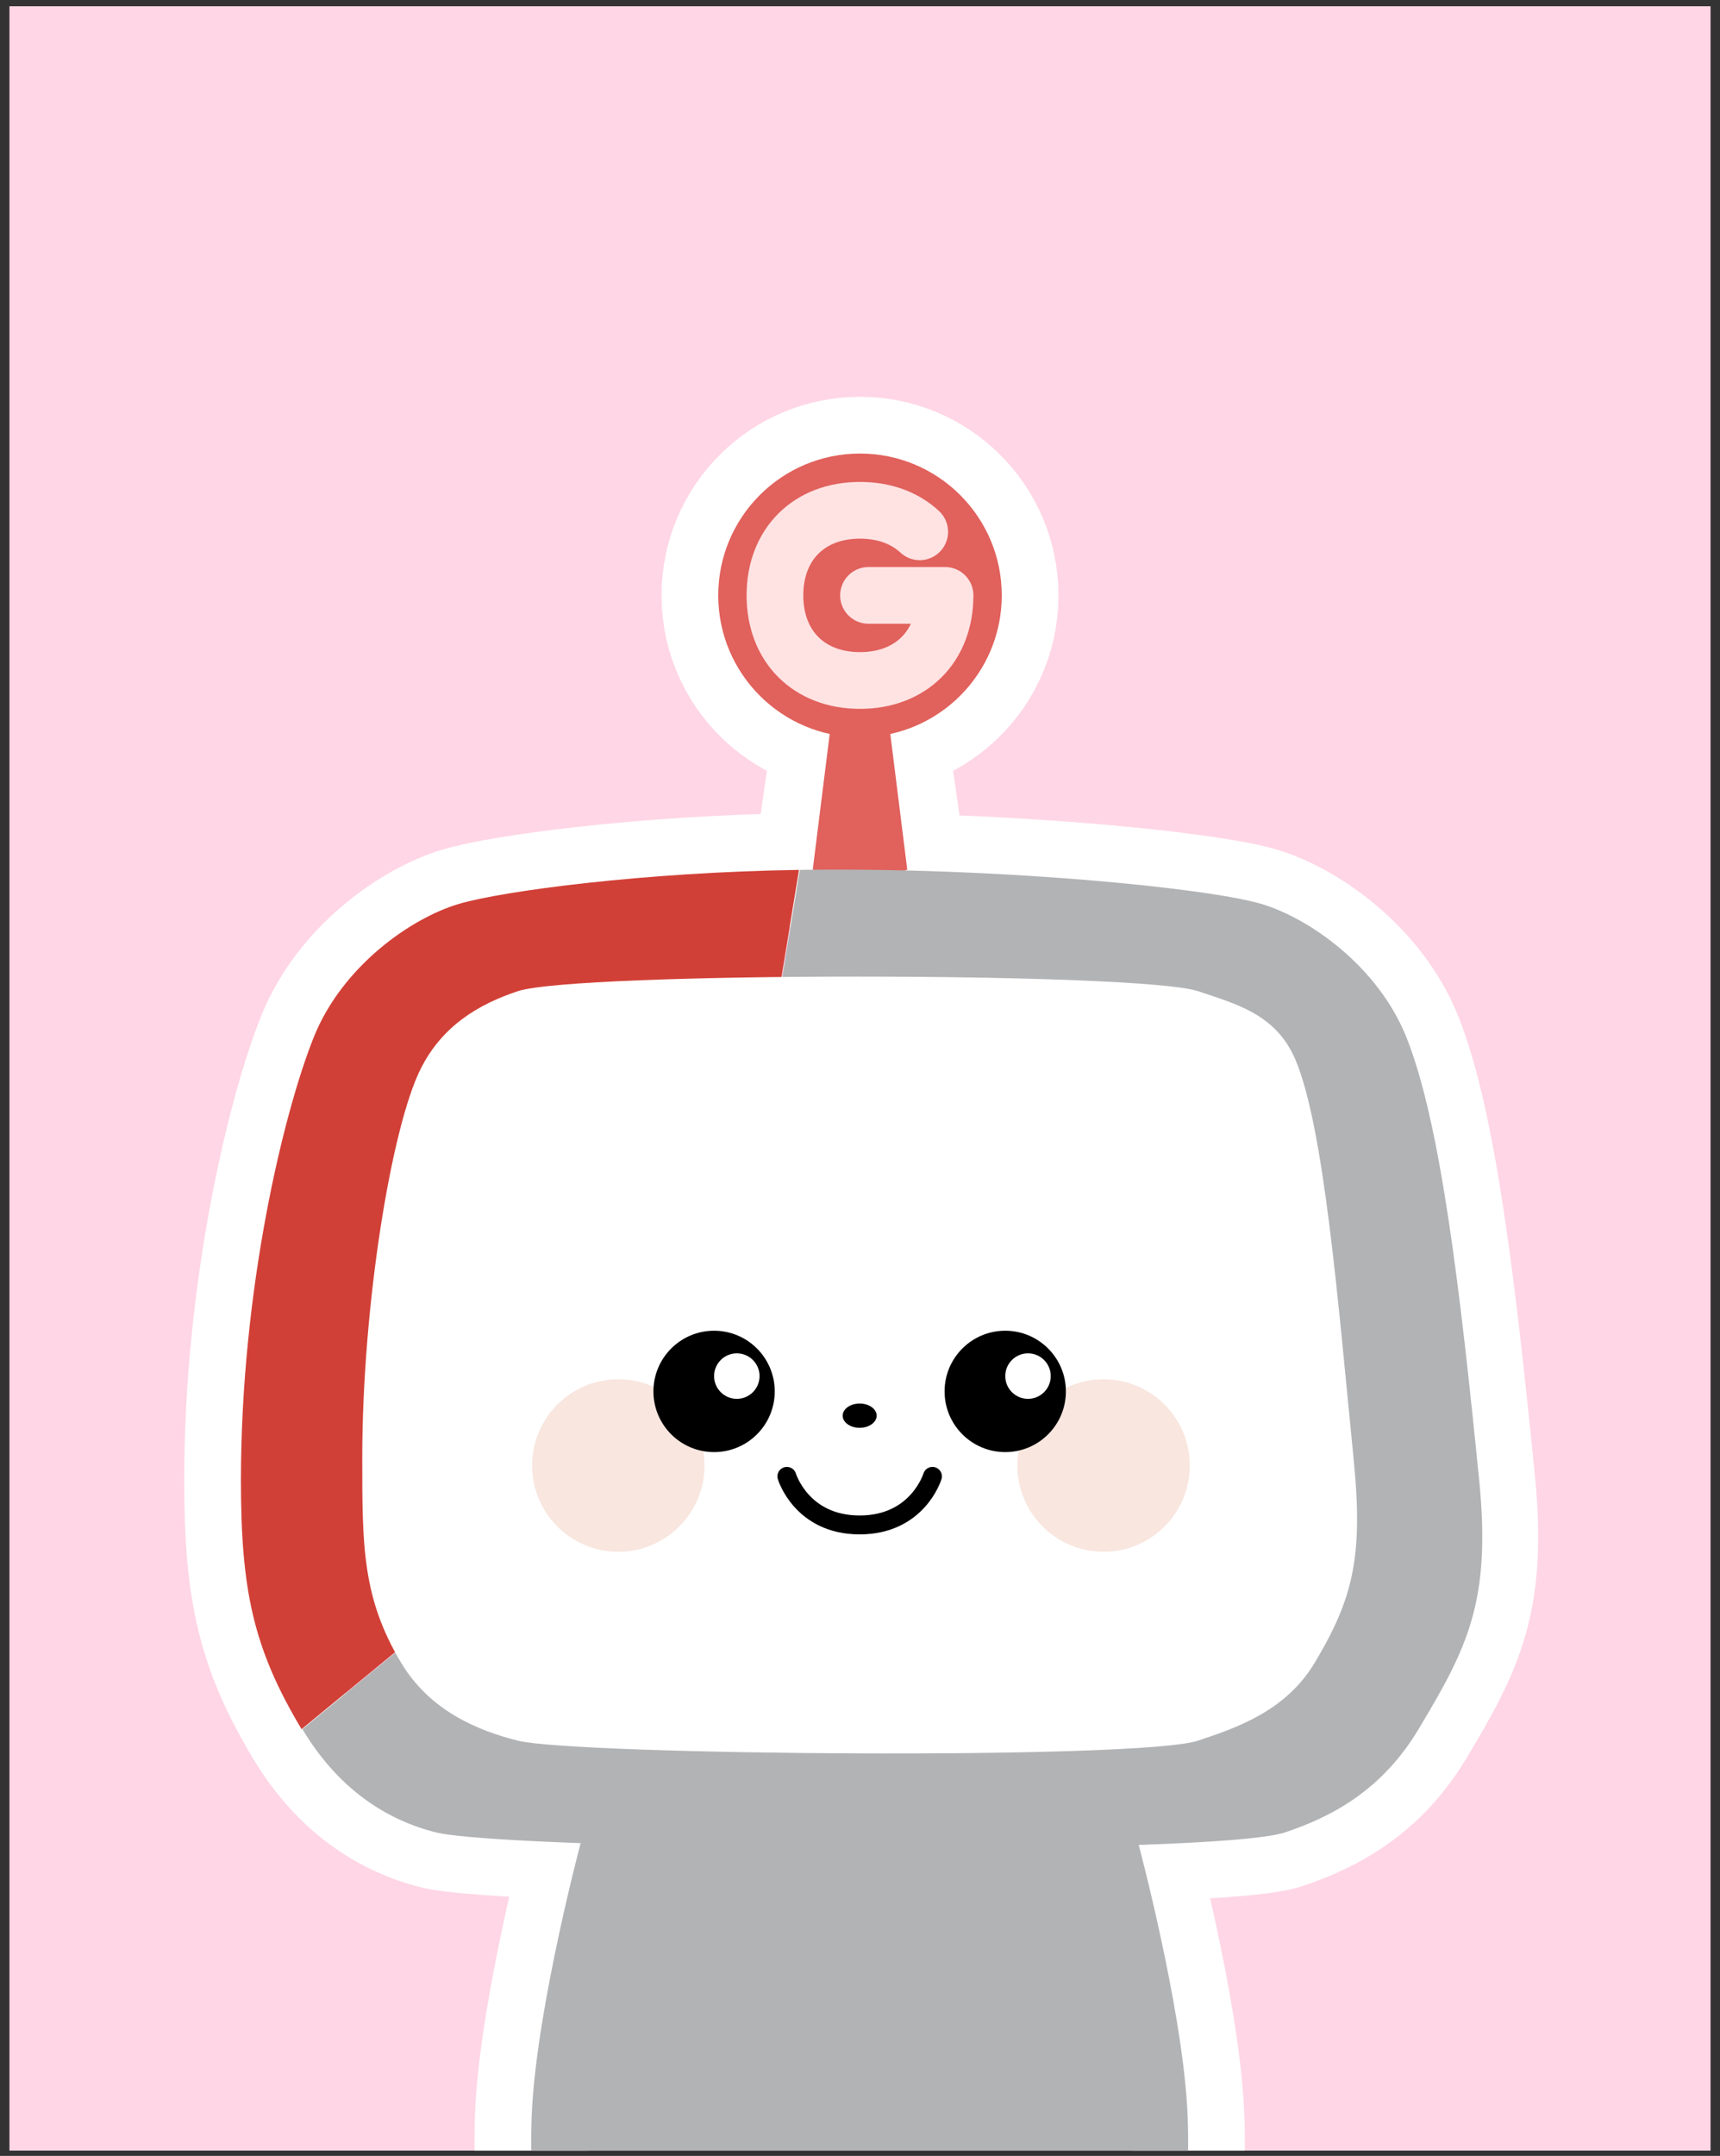 <svg width="91" height="114" viewBox="0 0 91 114" fill="none" xmlns="http://www.w3.org/2000/svg">
<rect x="0" y="0" width="91" height="114" fill="#333333" stroke="none"/>
<g clip-path="url(#clip0_213_3886)">
<rect width="90" height="113.39" transform="translate(0.5 0.329)" fill="#FFD6E5"/>
<path d="M12.747 78.278C12.747 84.055 13.389 87.156 15.956 91.436C17.882 94.645 20.449 96.25 23.017 96.892C23.948 97.125 26.83 97.32 30.719 97.464C30.719 97.464 28.469 105.902 28.152 111.444C27.851 116.693 29.055 125.565 29.887 128.132C30.719 130.7 32.003 131.983 34.57 131.983L40.989 131.983C44.84 131.983 45.482 131.983 44.84 129.416C44.349 127.451 44.198 125.565 44.198 124.281C44.198 123.639 44.244 122.997 44.84 122.997H46.124C46.72 122.997 46.766 123.639 46.766 124.281C46.766 125.565 46.615 127.451 46.124 129.416C45.482 131.983 46.124 131.983 49.975 131.983H56.394C58.961 131.984 60.245 130.7 61.079 128.132C61.914 125.565 63.119 116.693 62.812 111.444C62.49 105.938 60.245 97.555 60.245 97.555C64.134 97.419 67.016 97.202 67.947 96.892C70.458 96.055 73.082 94.645 75.007 91.436C77.575 87.157 78.859 84.697 78.217 78.278C77.211 68.224 76.181 59.389 74.366 54.85C72.869 51.109 69.231 48.542 66.663 47.79C64.3 47.098 56.44 46.239 48 46.03V44.983L47.118 38.809C50.482 38.069 53 35.07 53 31.483C53 27.341 49.642 23.983 45.5 23.983C41.358 23.983 38 27.341 38 31.483C38 35.07 40.518 38.069 43.882 38.809L43 44.983V45.989C42.757 45.992 42.515 45.994 42.273 45.998C34.046 46.121 26.601 47.116 24.3 47.79C21.733 48.542 18.095 51.109 16.598 54.85C14.999 58.848 12.747 68.174 12.747 78.278Z" stroke="white" stroke-width="6" stroke-linejoin="round"/>
<circle cx="45.5" cy="31.483" r="7.5" fill="#E1615C"/>
<path d="M45.95 31.483H50C50 34.183 48.2 35.983 45.5 35.983C42.8 35.983 41 34.183 41 31.483C41 28.783 42.8 26.983 45.5 26.983C46.792 26.983 47.878 27.395 48.659 28.121" stroke="#FFE3E3" stroke-width="3" stroke-linecap="round" stroke-linejoin="round"/>
<path d="M43 45.983L44 37.983H47L48 45.983L45.5 46.983L43 45.983Z" fill="#E1615C"/>
<path d="M30.719 97.465C30.719 97.465 28.469 105.903 28.152 111.444C27.851 116.693 29.054 125.565 29.887 128.133C30.719 130.7 32.003 131.984 34.57 131.984L40.989 131.984C44.84 131.984 45.482 131.984 44.84 129.416C44.349 127.451 44.198 125.565 44.198 124.282C44.198 123.64 44.244 122.998 44.84 122.998H46.124C46.72 122.998 46.766 123.64 46.766 124.282C46.766 125.565 46.615 127.451 46.124 129.416C45.482 131.984 46.124 131.984 49.975 131.984H56.393C58.961 131.984 60.245 130.7 61.079 128.133C61.914 125.565 63.119 116.693 62.812 111.444C62.49 105.938 60.245 97.556 60.245 97.556L44.84 91.436L30.719 97.465Z" fill="#B2B3B5"/>
<path d="M12.747 78.278C12.747 84.055 13.389 87.156 15.956 91.436L37.78 73.464L42.273 45.998C34.046 46.121 26.601 47.116 24.3 47.79C21.733 48.542 18.095 51.109 16.598 54.85C14.999 58.848 12.747 68.174 12.747 78.278Z" fill="#D14037"/>
<path d="M75.051 91.436C77.618 87.157 78.902 84.697 78.26 78.278C77.255 68.224 76.225 59.389 74.409 54.85C72.913 51.109 69.274 48.542 66.707 47.79C63.812 46.942 52.668 45.844 42.316 45.998L37.823 73.464L16 91.436C17.925 94.645 20.493 96.25 23.061 96.892C26.912 97.855 64.139 98.176 67.991 96.892C70.501 96.055 73.126 94.645 75.051 91.436Z" fill="#B2B3B5"/>
<path d="M69.556 87.924C71.613 84.492 72.127 82.262 71.613 77.116C70.807 69.054 70.07 59.618 68.528 56.015C67.515 53.649 65.442 53.099 63.386 52.413C60.301 51.383 30.478 51.383 27.393 52.413C25.336 53.099 23.401 54.228 22.251 56.53C20.708 59.618 19.166 69.014 19.166 77.116C19.166 81.748 19.166 84.492 21.223 87.924C22.765 90.497 25.336 91.526 27.393 92.041C30.478 92.813 60.301 93.07 63.386 92.041C65.397 91.37 68.013 90.497 69.556 87.924Z" fill="white"/>
<circle cx="32.713" cy="77.494" r="4.561" fill="#F8E6DF"/>
<circle cx="58.387" cy="77.494" r="4.561" fill="#F8E6DF"/>
<circle cx="37.78" cy="73.575" r="3.209" fill="black"/>
<circle cx="38.983" cy="72.765" r="1.203" fill="white"/>
<circle cx="53.184" cy="73.575" r="3.209" fill="black"/>
<circle cx="54.388" cy="72.765" r="1.203" fill="white"/>
<ellipse cx="45.482" cy="74.858" rx="0.899" ry="0.642" fill="black"/>
<path d="M41.631 78.067C41.631 78.067 42.401 80.635 45.482 80.635C48.563 80.635 49.333 78.067 49.333 78.067" stroke="black" stroke-linecap="round"/>
</g>
<defs>
<clipPath id="clip0_213_3886">
<rect width="90" height="113.39" fill="white" transform="translate(0.5 0.329)"/>
</clipPath>
</defs>
</svg>
